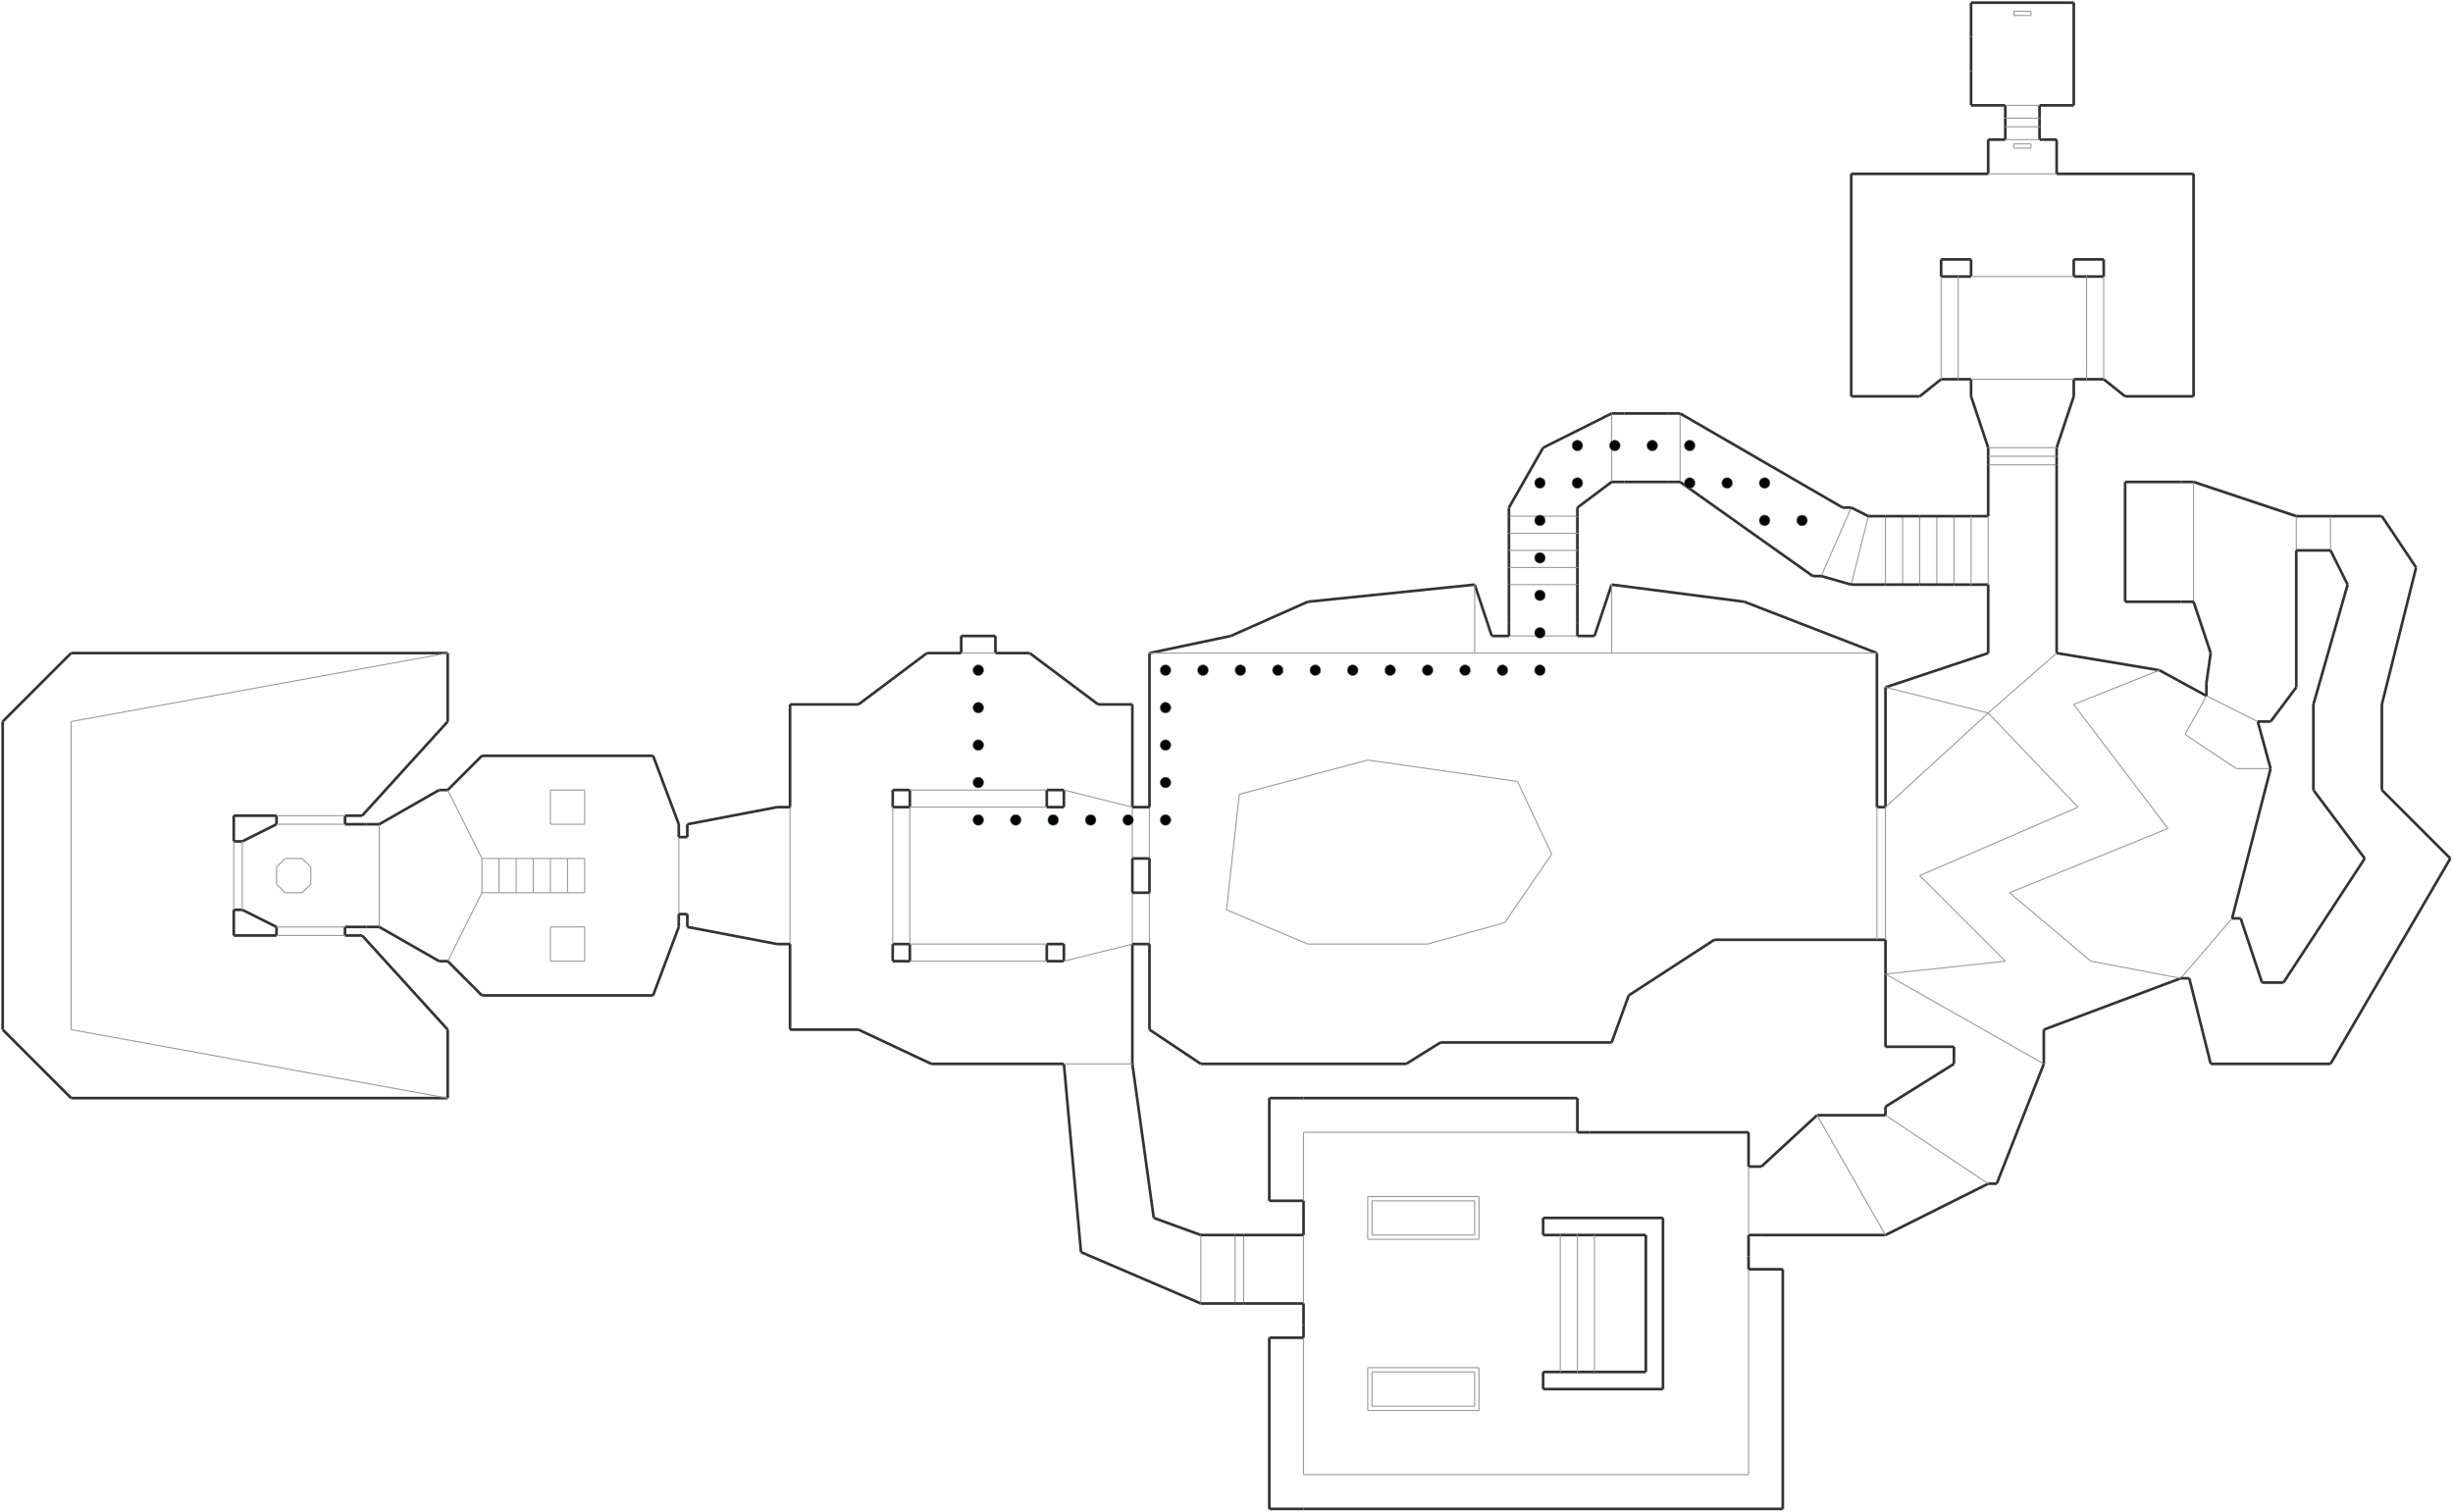 <?xml version="1.0" encoding="utf-8" ?>
<svg baseProfile="tiny" height="2826" version="1.2" viewBox="0 0 4586 2826" width="4586" xmlns="http://www.w3.org/2000/svg" xmlns:ev="http://www.w3.org/2001/xml-events" xmlns:xlink="http://www.w3.org/1999/xlink"><defs /><line stroke="#333" stroke-width="5" x1="1861" x2="1797" y1="1189" y2="1189" /><line stroke="#333" stroke-width="5" x1="1797" x2="1797" y1="1189" y2="1221" /><line stroke="#333" stroke-width="5" x1="1861" x2="1861" y1="1221" y2="1189" /><line stroke="#333" stroke-width="5" x1="1925" x2="1861" y1="1221" y2="1221" /><line stroke="#333" stroke-width="5" x1="1797" x2="1733" y1="1221" y2="1221" /><line stroke="#333" stroke-width="5" x1="2053" x2="1925" y1="1317" y2="1221" /><line stroke="#333" stroke-width="5" x1="1733" x2="1605" y1="1221" y2="1317" /><line stroke="#333" stroke-width="5" x1="2117" x2="2053" y1="1317" y2="1317" /><line stroke="#333" stroke-width="5" x1="1605" x2="1477" y1="1317" y2="1317" /><line stroke="#333" stroke-width="5" x1="1669" x2="1701" y1="1477" y2="1477" /><line stroke="#333" stroke-width="5" x1="1701" x2="1701" y1="1477" y2="1509" /><line stroke="#333" stroke-width="5" x1="1701" x2="1669" y1="1509" y2="1509" /><line stroke="#333" stroke-width="5" x1="1669" x2="1669" y1="1509" y2="1477" /><line stroke="#333" stroke-width="5" x1="1957" x2="1989" y1="1477" y2="1477" /><line stroke="#333" stroke-width="5" x1="1989" x2="1989" y1="1477" y2="1509" /><line stroke="#333" stroke-width="5" x1="1989" x2="1957" y1="1509" y2="1509" /><line stroke="#333" stroke-width="5" x1="1957" x2="1957" y1="1509" y2="1477" /><line stroke="#333" stroke-width="5" x1="1669" x2="1669" y1="1797" y2="1765" /><line stroke="#333" stroke-width="5" x1="1669" x2="1701" y1="1765" y2="1765" /><line stroke="#333" stroke-width="5" x1="1701" x2="1701" y1="1765" y2="1797" /><line stroke="#333" stroke-width="5" x1="1701" x2="1669" y1="1797" y2="1797" /><line stroke="#333" stroke-width="5" x1="1989" x2="1957" y1="1797" y2="1797" /><line stroke="#333" stroke-width="5" x1="1957" x2="1957" y1="1797" y2="1765" /><line stroke="#333" stroke-width="5" x1="1957" x2="1989" y1="1765" y2="1765" /><line stroke="#333" stroke-width="5" x1="1989" x2="1989" y1="1765" y2="1797" /><line stroke="#333" stroke-width="5" x1="2117" x2="2117" y1="1509" y2="1317" /><line stroke="#999" stroke-width="2" x1="2117" x2="2117" y1="1605" y2="1509" /><line stroke="#333" stroke-width="5" x1="2117" x2="2117" y1="1669" y2="1605" /><line stroke="#333" stroke-width="5" x1="2117" x2="2117" y1="1989" y2="1765" /><line stroke="#999" stroke-width="2" x1="2117" x2="2117" y1="1765" y2="1669" /><line stroke="#999" stroke-width="2" x1="2149" x2="2149" y1="1669" y2="1765" /><line stroke="#999" stroke-width="2" x1="2149" x2="2149" y1="1509" y2="1605" /><line stroke="#333" stroke-width="5" x1="2117" x2="2149" y1="1605" y2="1605" /><line stroke="#333" stroke-width="5" x1="2149" x2="2117" y1="1509" y2="1509" /><line stroke="#333" stroke-width="5" x1="2149" x2="2117" y1="1669" y2="1669" /><line stroke="#333" stroke-width="5" x1="2117" x2="2149" y1="1765" y2="1765" /><line stroke="#333" stroke-width="5" x1="2149" x2="2149" y1="1605" y2="1669" /><line stroke="#333" stroke-width="5" x1="2149" x2="2149" y1="1221" y2="1509" /><line stroke="#333" stroke-width="5" x1="2149" x2="2149" y1="1765" y2="1925" /><line stroke="#999" stroke-width="2" x1="1957" x2="1701" y1="1477" y2="1477" /><line stroke="#999" stroke-width="2" x1="2117" x2="1989" y1="1509" y2="1477" /><line stroke="#999" stroke-width="2" x1="1989" x2="2117" y1="1797" y2="1765" /><line stroke="#333" stroke-width="5" x1="1477" x2="1605" y1="1925" y2="1925" /><line stroke="#333" stroke-width="5" x1="1605" x2="1741" y1="1925" y2="1989" /><line stroke="#333" stroke-width="5" x1="1741" x2="1989" y1="1989" y2="1989" /><line stroke="#333" stroke-width="5" x1="2149" x2="2245" y1="1925" y2="1989" /><line stroke="#333" stroke-width="5" x1="2245" x2="2629" y1="1989" y2="1989" /><line stroke="#333" stroke-width="5" x1="2301" x2="2149" y1="1189" y2="1221" /><line stroke="#333" stroke-width="5" x1="2445" x2="2301" y1="1125" y2="1189" /><line stroke="#999" stroke-width="2" x1="1861" x2="1797" y1="1221" y2="1221" /><line stroke="#999" stroke-width="2" x1="1701" x2="1957" y1="1765" y2="1765" /><line stroke="#999" stroke-width="2" x1="1957" x2="1701" y1="1509" y2="1509" /><line stroke="#999" stroke-width="2" x1="1701" x2="1701" y1="1509" y2="1765" /><line stroke="#999" stroke-width="2" x1="1669" x2="1669" y1="1509" y2="1765" /><line stroke="#999" stroke-width="2" x1="1701" x2="1957" y1="1797" y2="1797" /><line stroke="#333" stroke-width="5" x1="1477" x2="1477" y1="1317" y2="1509" /><line stroke="#333" stroke-width="5" x1="1477" x2="1477" y1="1765" y2="1925" /><line stroke="#999" stroke-width="2" x1="1477" x2="1477" y1="1765" y2="1509" /><line stroke="#333" stroke-width="5" x1="1285" x2="1285" y1="1541" y2="1565" /><line stroke="#333" stroke-width="5" x1="1285" x2="1285" y1="1709" y2="1733" /><line stroke="#333" stroke-width="5" x1="1285" x2="1453" y1="1733" y2="1765" /><line stroke="#333" stroke-width="5" x1="1453" x2="1477" y1="1765" y2="1765" /><line stroke="#333" stroke-width="5" x1="1477" x2="1453" y1="1509" y2="1509" /><line stroke="#333" stroke-width="5" x1="1453" x2="1285" y1="1509" y2="1541" /><line stroke="#999" stroke-width="2" x1="1269" x2="1269" y1="1709" y2="1565" /><line stroke="#333" stroke-width="5" x1="1285" x2="1269" y1="1565" y2="1565" /><line stroke="#333" stroke-width="5" x1="1269" x2="1285" y1="1709" y2="1709" /><line stroke="#333" stroke-width="5" x1="1269" x2="1269" y1="1565" y2="1541" /><line stroke="#333" stroke-width="5" x1="1269" x2="1221" y1="1541" y2="1413" /><line stroke="#333" stroke-width="5" x1="1221" x2="901" y1="1413" y2="1413" /><line stroke="#333" stroke-width="5" x1="901" x2="1221" y1="1861" y2="1861" /><line stroke="#333" stroke-width="5" x1="1269" x2="1269" y1="1733" y2="1709" /><line stroke="#333" stroke-width="5" x1="1221" x2="1269" y1="1861" y2="1733" /><line stroke="#999" stroke-width="2" x1="901" x2="933" y1="1605" y2="1605" /><line stroke="#999" stroke-width="2" x1="933" x2="965" y1="1605" y2="1605" /><line stroke="#999" stroke-width="2" x1="965" x2="997" y1="1605" y2="1605" /><line stroke="#999" stroke-width="2" x1="997" x2="1029" y1="1605" y2="1605" /><line stroke="#999" stroke-width="2" x1="1029" x2="1061" y1="1605" y2="1605" /><line stroke="#999" stroke-width="2" x1="1061" x2="1093" y1="1605" y2="1605" /><line stroke="#999" stroke-width="2" x1="1093" x2="1093" y1="1605" y2="1669" /><line stroke="#999" stroke-width="2" x1="1093" x2="1061" y1="1669" y2="1669" /><line stroke="#999" stroke-width="2" x1="1061" x2="1029" y1="1669" y2="1669" /><line stroke="#999" stroke-width="2" x1="1029" x2="997" y1="1669" y2="1669" /><line stroke="#999" stroke-width="2" x1="997" x2="965" y1="1669" y2="1669" /><line stroke="#999" stroke-width="2" x1="965" x2="933" y1="1669" y2="1669" /><line stroke="#999" stroke-width="2" x1="933" x2="901" y1="1669" y2="1669" /><line stroke="#999" stroke-width="2" x1="933" x2="933" y1="1605" y2="1669" /><line stroke="#999" stroke-width="2" x1="965" x2="965" y1="1605" y2="1669" /><line stroke="#999" stroke-width="2" x1="997" x2="997" y1="1605" y2="1669" /><line stroke="#999" stroke-width="2" x1="1029" x2="1029" y1="1605" y2="1669" /><line stroke="#999" stroke-width="2" x1="1061" x2="1061" y1="1605" y2="1669" /><line stroke="#999" stroke-width="2" x1="901" x2="901" y1="1605" y2="1669" /><line stroke="#999" stroke-width="2" x1="901" x2="837" y1="1669" y2="1797" /><line stroke="#333" stroke-width="5" x1="837" x2="901" y1="1797" y2="1861" /><line stroke="#333" stroke-width="5" x1="901" x2="837" y1="1413" y2="1477" /><line stroke="#999" stroke-width="2" x1="837" x2="901" y1="1477" y2="1605" /><line stroke="#333" stroke-width="5" x1="837" x2="821" y1="1477" y2="1477" /><line stroke="#333" stroke-width="5" x1="821" x2="709" y1="1477" y2="1541" /><line stroke="#333" stroke-width="5" x1="709" x2="821" y1="1733" y2="1797" /><line stroke="#333" stroke-width="5" x1="821" x2="837" y1="1797" y2="1797" /><line stroke="#333" stroke-width="5" x1="517" x2="453" y1="1541" y2="1573" /><line stroke="#333" stroke-width="5" x1="453" x2="517" y1="1701" y2="1733" /><line stroke="#333" stroke-width="5" x1="645" x2="645" y1="1749" y2="1733" /><line stroke="#333" stroke-width="5" x1="517" x2="517" y1="1733" y2="1749" /><line stroke="#333" stroke-width="5" x1="517" x2="517" y1="1525" y2="1541" /><line stroke="#333" stroke-width="5" x1="645" x2="645" y1="1541" y2="1525" /><line stroke="#333" stroke-width="5" x1="453" x2="437" y1="1573" y2="1573" /><line stroke="#333" stroke-width="5" x1="437" x2="453" y1="1701" y2="1701" /><line stroke="#333" stroke-width="5" x1="517" x2="437" y1="1749" y2="1749" /><line stroke="#333" stroke-width="5" x1="437" x2="437" y1="1749" y2="1701" /><line stroke="#333" stroke-width="5" x1="437" x2="437" y1="1573" y2="1525" /><line stroke="#333" stroke-width="5" x1="437" x2="517" y1="1525" y2="1525" /><line stroke="#333" stroke-width="5" x1="645" x2="677" y1="1525" y2="1525" /><line stroke="#333" stroke-width="5" x1="677" x2="837" y1="1525" y2="1349" /><line stroke="#333" stroke-width="5" x1="677" x2="645" y1="1749" y2="1749" /><line stroke="#333" stroke-width="5" x1="837" x2="677" y1="1925" y2="1749" /><line stroke="#999" stroke-width="2" x1="709" x2="709" y1="1733" y2="1541" /><line stroke="#999" stroke-width="2" x1="645" x2="517" y1="1541" y2="1541" /><line stroke="#999" stroke-width="2" x1="517" x2="645" y1="1525" y2="1525" /><line stroke="#999" stroke-width="2" x1="517" x2="645" y1="1733" y2="1733" /><line stroke="#999" stroke-width="2" x1="645" x2="517" y1="1749" y2="1749" /><line stroke="#999" stroke-width="2" x1="453" x2="453" y1="1573" y2="1701" /><line stroke="#999" stroke-width="2" x1="437" x2="437" y1="1701" y2="1573" /><line stroke="#333" stroke-width="5" x1="837" x2="837" y1="2053" y2="1925" /><line stroke="#333" stroke-width="5" x1="837" x2="837" y1="1349" y2="1221" /><line stroke="#333" stroke-width="5" x1="837" x2="133" y1="1221" y2="1221" /><line stroke="#333" stroke-width="5" x1="133" x2="5" y1="1221" y2="1349" /><line stroke="#333" stroke-width="5" x1="5" x2="5" y1="1349" y2="1925" /><line stroke="#333" stroke-width="5" x1="5" x2="133" y1="1925" y2="2053" /><line stroke="#333" stroke-width="5" x1="133" x2="837" y1="2053" y2="2053" /><line stroke="#999" stroke-width="2" x1="837" x2="133" y1="1221" y2="1349" /><line stroke="#999" stroke-width="2" x1="133" x2="133" y1="1349" y2="1925" /><line stroke="#999" stroke-width="2" x1="133" x2="837" y1="1925" y2="2053" /><line stroke="#333" stroke-width="5" x1="645" x2="685" y1="1733" y2="1733" /><line stroke="#333" stroke-width="5" x1="685" x2="709" y1="1733" y2="1733" /><line stroke="#333" stroke-width="5" x1="709" x2="685" y1="1541" y2="1541" /><line stroke="#333" stroke-width="5" x1="685" x2="645" y1="1541" y2="1541" /><line stroke="#999" stroke-width="2" x1="1029" x2="1093" y1="1733" y2="1733" /><line stroke="#999" stroke-width="2" x1="1093" x2="1093" y1="1733" y2="1797" /><line stroke="#999" stroke-width="2" x1="1093" x2="1029" y1="1797" y2="1797" /><line stroke="#999" stroke-width="2" x1="1029" x2="1029" y1="1797" y2="1733" /><line stroke="#999" stroke-width="2" x1="1029" x2="1093" y1="1477" y2="1477" /><line stroke="#999" stroke-width="2" x1="1093" x2="1093" y1="1477" y2="1541" /><line stroke="#999" stroke-width="2" x1="1093" x2="1029" y1="1541" y2="1541" /><line stroke="#999" stroke-width="2" x1="1029" x2="1029" y1="1541" y2="1477" /><line stroke="#333" stroke-width="5" x1="1989" x2="2021" y1="1989" y2="2341" /><line stroke="#333" stroke-width="5" x1="2157" x2="2117" y1="2277" y2="1989" /><line stroke="#333" stroke-width="5" x1="2245" x2="2157" y1="2309" y2="2277" /><line stroke="#333" stroke-width="5" x1="2021" x2="2245" y1="2341" y2="2437" /><line stroke="#999" stroke-width="2" x1="2117" x2="1989" y1="1989" y2="1989" /><line stroke="#999" stroke-width="2" x1="2245" x2="2245" y1="2437" y2="2309" /><line stroke="#999" stroke-width="2" x1="2309" x2="2309" y1="2437" y2="2309" /><line stroke="#999" stroke-width="2" x1="2325" x2="2325" y1="2309" y2="2437" /><line stroke="#333" stroke-width="5" x1="2309" x2="2245" y1="2309" y2="2309" /><line stroke="#333" stroke-width="5" x1="2245" x2="2309" y1="2437" y2="2437" /><line stroke="#333" stroke-width="5" x1="2309" x2="2325" y1="2437" y2="2437" /><line stroke="#333" stroke-width="5" x1="2325" x2="2309" y1="2309" y2="2309" /><line stroke="#333" stroke-width="5" x1="2437" x2="2325" y1="2309" y2="2309" /><line stroke="#333" stroke-width="5" x1="2325" x2="2437" y1="2437" y2="2437" /><line stroke="#333" stroke-width="5" x1="3509" x2="3261" y1="1221" y2="1125" /><line stroke="#333" stroke-width="5" x1="3261" x2="3013" y1="1125" y2="1093" /><line stroke="#333" stroke-width="5" x1="2757" x2="2445" y1="1093" y2="1125" /><line stroke="#333" stroke-width="5" x1="2629" x2="2693" y1="1989" y2="1949" /><line stroke="#333" stroke-width="5" x1="2693" x2="3013" y1="1949" y2="1949" /><line stroke="#999" stroke-width="2" x1="2293" x2="2445" y1="1701" y2="1765" /><line stroke="#999" stroke-width="2" x1="2445" x2="2669" y1="1765" y2="1765" /><line stroke="#999" stroke-width="2" x1="2669" x2="2813" y1="1765" y2="1725" /><line stroke="#999" stroke-width="2" x1="2813" x2="2901" y1="1725" y2="1597" /><line stroke="#999" stroke-width="2" x1="2901" x2="2837" y1="1597" y2="1461" /><line stroke="#999" stroke-width="2" x1="2837" x2="2557" y1="1461" y2="1421" /><line stroke="#999" stroke-width="2" x1="2557" x2="2317" y1="1421" y2="1485" /><line stroke="#999" stroke-width="2" x1="2317" x2="2293" y1="1485" y2="1701" /><line stroke="#333" stroke-width="5" x1="3525" x2="3397" y1="2085" y2="2085" /><line stroke="#333" stroke-width="5" x1="3293" x2="3525" y1="2309" y2="2309" /><line stroke="#333" stroke-width="5" x1="3525" x2="3717" y1="2309" y2="2213" /><line stroke="#333" stroke-width="5" x1="3653" x2="3653" y1="1957" y2="1989" /><line stroke="#333" stroke-width="5" x1="3821" x2="3821" y1="1989" y2="1925" /><line stroke="#333" stroke-width="5" x1="3525" x2="3525" y1="1821" y2="1957" /><line stroke="#333" stroke-width="5" x1="3525" x2="3525" y1="1285" y2="1509" /><line stroke="#333" stroke-width="5" x1="3509" x2="3509" y1="1509" y2="1221" /><line stroke="#333" stroke-width="5" x1="3525" x2="3509" y1="1509" y2="1509" /><line stroke="#333" stroke-width="5" x1="3821" x2="4077" y1="1925" y2="1829" /><line stroke="#999" stroke-width="2" x1="3909" x2="4077" y1="1797" y2="1829" /><line stroke="#999" stroke-width="2" x1="3885" x2="3717" y1="1509" y2="1333" /><line stroke="#999" stroke-width="2" x1="3589" x2="3885" y1="1637" y2="1509" /><line stroke="#999" stroke-width="2" x1="4053" x2="3757" y1="1549" y2="1669" /><line stroke="#999" stroke-width="2" x1="3749" x2="3589" y1="1797" y2="1637" /><line stroke="#999" stroke-width="2" x1="3757" x2="3909" y1="1669" y2="1797" /><line stroke="#333" stroke-width="5" x1="4037" x2="3845" y1="1253" y2="1221" /><line stroke="#333" stroke-width="5" x1="3717" x2="3525" y1="1221" y2="1285" /><line stroke="#333" stroke-width="5" x1="3845" x2="3845" y1="1221" y2="869" /><line stroke="#333" stroke-width="5" x1="3717" x2="3717" y1="1093" y2="1221" /><line stroke="#999" stroke-width="2" x1="3525" x2="3717" y1="2085" y2="2213" /><line stroke="#999" stroke-width="2" x1="3525" x2="3717" y1="1509" y2="1333" /><line stroke="#999" stroke-width="2" x1="3717" x2="3845" y1="1333" y2="1221" /><line stroke="#999" stroke-width="2" x1="3525" x2="3821" y1="1821" y2="1989" /><line stroke="#999" stroke-width="2" x1="3717" x2="3525" y1="1333" y2="1285" /><line stroke="#999" stroke-width="2" x1="3877" x2="4053" y1="1317" y2="1549" /><line stroke="#999" stroke-width="2" x1="4037" x2="3877" y1="1253" y2="1317" /><line stroke="#333" stroke-width="5" x1="4125" x2="4037" y1="1301" y2="1253" /><line stroke="#999" stroke-width="2" x1="4245" x2="4181" y1="1437" y2="1437" /><line stroke="#999" stroke-width="2" x1="4181" x2="4085" y1="1437" y2="1373" /><line stroke="#999" stroke-width="2" x1="4085" x2="4125" y1="1373" y2="1301" /><line stroke="#333" stroke-width="5" x1="3013" x2="2981" y1="1093" y2="1189" /><line stroke="#333" stroke-width="5" x1="2981" x2="2949" y1="1189" y2="1189" /><line stroke="#333" stroke-width="5" x1="2789" x2="2757" y1="1189" y2="1093" /><line stroke="#333" stroke-width="5" x1="2821" x2="2789" y1="1189" y2="1189" /><line stroke="#333" stroke-width="5" x1="2949" x2="2949" y1="1093" y2="1061" /><line stroke="#333" stroke-width="5" x1="2949" x2="2949" y1="1061" y2="1029" /><line stroke="#333" stroke-width="5" x1="2821" x2="2821" y1="1061" y2="1093" /><line stroke="#333" stroke-width="5" x1="2821" x2="2821" y1="1029" y2="1061" /><line stroke="#333" stroke-width="5" x1="2821" x2="2821" y1="997" y2="1029" /><line stroke="#333" stroke-width="5" x1="2821" x2="2821" y1="965" y2="997" /><line stroke="#333" stroke-width="5" x1="2949" x2="2949" y1="1029" y2="997" /><line stroke="#333" stroke-width="5" x1="2949" x2="2949" y1="997" y2="965" /><line stroke="#333" stroke-width="5" x1="3013" x2="2885" y1="773" y2="837" /><line stroke="#999" stroke-width="2" x1="2949" x2="2821" y1="1189" y2="1189" /><line stroke="#999" stroke-width="2" x1="2821" x2="2949" y1="1093" y2="1093" /><line stroke="#999" stroke-width="2" x1="2821" x2="2949" y1="1061" y2="1061" /><line stroke="#999" stroke-width="2" x1="2821" x2="2949" y1="1029" y2="1029" /><line stroke="#999" stroke-width="2" x1="2821" x2="2949" y1="997" y2="997" /><line stroke="#999" stroke-width="2" x1="2821" x2="2949" y1="965" y2="965" /><line stroke="#999" stroke-width="2" x1="3013" x2="3013" y1="773" y2="901" /><line stroke="#999" stroke-width="2" x1="3141" x2="3141" y1="901" y2="773" /><line stroke="#999" stroke-width="2" x1="3653" x2="3653" y1="1093" y2="965" /><line stroke="#999" stroke-width="2" x1="3621" x2="3621" y1="1093" y2="965" /><line stroke="#999" stroke-width="2" x1="3589" x2="3589" y1="1093" y2="965" /><line stroke="#999" stroke-width="2" x1="3557" x2="3557" y1="1093" y2="965" /><line stroke="#999" stroke-width="2" x1="3525" x2="3525" y1="1093" y2="965" /><line stroke="#999" stroke-width="2" x1="3461" x2="3493" y1="1093" y2="965" /><line stroke="#999" stroke-width="2" x1="3405" x2="3461" y1="1077" y2="949" /><line stroke="#333" stroke-width="5" x1="3405" x2="3461" y1="1077" y2="1093" /><line stroke="#333" stroke-width="5" x1="3493" x2="3461" y1="965" y2="949" /><line stroke="#333" stroke-width="5" x1="3461" x2="3525" y1="1093" y2="1093" /><line stroke="#333" stroke-width="5" x1="3525" x2="3557" y1="1093" y2="1093" /><line stroke="#333" stroke-width="5" x1="3557" x2="3589" y1="1093" y2="1093" /><line stroke="#333" stroke-width="5" x1="3589" x2="3621" y1="1093" y2="1093" /><line stroke="#333" stroke-width="5" x1="3621" x2="3653" y1="1093" y2="1093" /><line stroke="#333" stroke-width="5" x1="3653" x2="3621" y1="965" y2="965" /><line stroke="#333" stroke-width="5" x1="3621" x2="3589" y1="965" y2="965" /><line stroke="#333" stroke-width="5" x1="3589" x2="3557" y1="965" y2="965" /><line stroke="#333" stroke-width="5" x1="3557" x2="3525" y1="965" y2="965" /><line stroke="#333" stroke-width="5" x1="3525" x2="3493" y1="965" y2="965" /><line stroke="#333" stroke-width="5" x1="3653" x2="3685" y1="1093" y2="1093" /><line stroke="#333" stroke-width="5" x1="3685" x2="3653" y1="965" y2="965" /><line stroke="#333" stroke-width="5" x1="3717" x2="3685" y1="965" y2="965" /><line stroke="#333" stroke-width="5" x1="3685" x2="3717" y1="1093" y2="1093" /><line stroke="#999" stroke-width="2" x1="3717" x2="3717" y1="965" y2="1093" /><line stroke="#999" stroke-width="2" x1="3685" x2="3685" y1="1093" y2="965" /><line stroke="#333" stroke-width="5" x1="3717" x2="3717" y1="869" y2="965" /><line stroke="#999" stroke-width="2" x1="3509" x2="3013" y1="1221" y2="1221" /><line stroke="#999" stroke-width="2" x1="3013" x2="2757" y1="1221" y2="1221" /><line stroke="#999" stroke-width="2" x1="2757" x2="2149" y1="1221" y2="1221" /><line stroke="#999" stroke-width="2" x1="2757" x2="2757" y1="1221" y2="1093" /><line stroke="#999" stroke-width="2" x1="3013" x2="3013" y1="1093" y2="1221" /><line stroke="#333" stroke-width="5" x1="3461" x2="3445" y1="949" y2="949" /><line stroke="#333" stroke-width="5" x1="3445" x2="3141" y1="949" y2="773" /><line stroke="#333" stroke-width="5" x1="3141" x2="3389" y1="901" y2="1077" /><line stroke="#333" stroke-width="5" x1="3389" x2="3405" y1="1077" y2="1077" /><line stroke="#333" stroke-width="5" x1="2949" x2="2949" y1="965" y2="949" /><line stroke="#333" stroke-width="5" x1="2949" x2="3013" y1="949" y2="901" /><line stroke="#333" stroke-width="5" x1="2885" x2="2821" y1="837" y2="949" /><line stroke="#333" stroke-width="5" x1="2821" x2="2821" y1="949" y2="965" /><line stroke="#999" stroke-width="2" x1="3525" x2="3749" y1="1821" y2="1797" /><line stroke="#333" stroke-width="5" x1="3653" x2="3525" y1="1989" y2="2069" /><line stroke="#333" stroke-width="5" x1="3525" x2="3525" y1="2069" y2="2085" /><line stroke="#333" stroke-width="5" x1="3717" x2="3733" y1="2213" y2="2213" /><line stroke="#333" stroke-width="5" x1="3733" x2="3821" y1="2213" y2="1989" /><line stroke="#333" stroke-width="5" x1="4173" x2="4245" y1="1717" y2="1437" /><line stroke="#333" stroke-width="5" x1="4245" x2="4221" y1="1437" y2="1349" /><line stroke="#999" stroke-width="2" x1="4221" x2="4125" y1="1349" y2="1301" /><line stroke="#333" stroke-width="5" x1="3013" x2="3045" y1="1949" y2="1861" /><line stroke="#333" stroke-width="5" x1="3045" x2="3205" y1="1861" y2="1757" /><line stroke="#333" stroke-width="5" x1="3205" x2="3509" y1="1757" y2="1757" /><line stroke="#333" stroke-width="5" x1="3509" x2="3525" y1="1757" y2="1757" /><line stroke="#999" stroke-width="2" x1="3525" x2="3525" y1="1509" y2="1757" /><line stroke="#999" stroke-width="2" x1="3509" x2="3509" y1="1757" y2="1509" /><line stroke="#333" stroke-width="5" x1="3525" x2="3525" y1="1757" y2="1821" /><line stroke="#333" stroke-width="5" x1="3973" x2="4101" y1="741" y2="741" /><line stroke="#333" stroke-width="5" x1="3461" x2="3589" y1="741" y2="741" /><line stroke="#333" stroke-width="5" x1="3589" x2="3629" y1="741" y2="709" /><line stroke="#333" stroke-width="5" x1="3685" x2="3685" y1="709" y2="741" /><line stroke="#333" stroke-width="5" x1="3877" x2="3877" y1="741" y2="709" /><line stroke="#333" stroke-width="5" x1="3933" x2="3973" y1="709" y2="741" /><line stroke="#333" stroke-width="5" x1="3877" x2="3877" y1="517" y2="485" /><line stroke="#333" stroke-width="5" x1="3877" x2="3933" y1="485" y2="485" /><line stroke="#333" stroke-width="5" x1="3933" x2="3933" y1="485" y2="517" /><line stroke="#333" stroke-width="5" x1="3629" x2="3629" y1="517" y2="485" /><line stroke="#333" stroke-width="5" x1="3629" x2="3685" y1="485" y2="485" /><line stroke="#333" stroke-width="5" x1="3685" x2="3685" y1="485" y2="517" /><line stroke="#333" stroke-width="5" x1="3629" x2="3661" y1="709" y2="709" /><line stroke="#333" stroke-width="5" x1="3661" x2="3685" y1="709" y2="709" /><line stroke="#333" stroke-width="5" x1="3933" x2="3901" y1="517" y2="517" /><line stroke="#333" stroke-width="5" x1="3901" x2="3877" y1="517" y2="517" /><line stroke="#333" stroke-width="5" x1="3877" x2="3901" y1="709" y2="709" /><line stroke="#333" stroke-width="5" x1="3901" x2="3933" y1="709" y2="709" /><line stroke="#333" stroke-width="5" x1="3685" x2="3661" y1="517" y2="517" /><line stroke="#333" stroke-width="5" x1="3661" x2="3629" y1="517" y2="517" /><line stroke="#999" stroke-width="2" x1="3661" x2="3661" y1="517" y2="549" /><line stroke="#999" stroke-width="2" x1="3661" x2="3661" y1="549" y2="677" /><line stroke="#999" stroke-width="2" x1="3661" x2="3661" y1="677" y2="709" /><line stroke="#999" stroke-width="2" x1="3901" x2="3901" y1="549" y2="517" /><line stroke="#999" stroke-width="2" x1="3901" x2="3901" y1="709" y2="677" /><line stroke="#999" stroke-width="2" x1="3901" x2="3901" y1="677" y2="549" /><line stroke="#333" stroke-width="5" x1="4101" x2="3845" y1="325" y2="325" /><line stroke="#333" stroke-width="5" x1="3717" x2="3461" y1="325" y2="325" /><line stroke="#333" stroke-width="5" x1="3845" x2="3845" y1="325" y2="261" /><line stroke="#333" stroke-width="5" x1="3717" x2="3717" y1="261" y2="325" /><line stroke="#999" stroke-width="2" x1="3685" x2="3877" y1="709" y2="709" /><line stroke="#999" stroke-width="2" x1="3877" x2="3685" y1="517" y2="517" /><line stroke="#999" stroke-width="2" x1="3845" x2="3717" y1="869" y2="869" /><line stroke="#333" stroke-width="5" x1="3461" x2="3461" y1="325" y2="741" /><line stroke="#333" stroke-width="5" x1="4101" x2="4101" y1="741" y2="325" /><line stroke="#999" stroke-width="2" x1="3629" x2="3629" y1="517" y2="709" /><line stroke="#999" stroke-width="2" x1="3933" x2="3933" y1="709" y2="517" /><line stroke="#999" stroke-width="2" x1="3717" x2="3845" y1="325" y2="325" /><line stroke="#333" stroke-width="5" x1="3845" x2="3813" y1="261" y2="261" /><line stroke="#333" stroke-width="5" x1="3749" x2="3717" y1="261" y2="261" /><line stroke="#333" stroke-width="5" x1="3749" x2="3749" y1="237" y2="261" /><line stroke="#333" stroke-width="5" x1="3813" x2="3813" y1="261" y2="237" /><line stroke="#333" stroke-width="5" x1="3813" x2="3813" y1="237" y2="221" /><line stroke="#333" stroke-width="5" x1="3813" x2="3813" y1="221" y2="197" /><line stroke="#333" stroke-width="5" x1="3749" x2="3749" y1="197" y2="221" /><line stroke="#333" stroke-width="5" x1="3749" x2="3749" y1="221" y2="237" /><line stroke="#999" stroke-width="2" x1="3749" x2="3813" y1="221" y2="221" /><line stroke="#999" stroke-width="2" x1="3813" x2="3749" y1="237" y2="237" /><line stroke="#333" stroke-width="5" x1="3813" x2="3877" y1="197" y2="197" /><line stroke="#333" stroke-width="5" x1="3685" x2="3749" y1="197" y2="197" /><line stroke="#333" stroke-width="5" x1="3877" x2="3877" y1="197" y2="5" /><line stroke="#333" stroke-width="5" x1="3685" x2="3685" y1="5" y2="69" /><line stroke="#333" stroke-width="5" x1="3685" x2="3685" y1="69" y2="133" /><line stroke="#333" stroke-width="5" x1="3685" x2="3685" y1="133" y2="197" /><line stroke="#333" stroke-width="5" x1="3877" x2="3685" y1="5" y2="5" /><line stroke="#999" stroke-width="2" x1="3749" x2="3813" y1="197" y2="197" /><line stroke="#333" stroke-width="5" x1="3717" x2="3717" y1="853" y2="869" /><line stroke="#333" stroke-width="5" x1="3845" x2="3845" y1="869" y2="853" /><line stroke="#333" stroke-width="5" x1="3685" x2="3717" y1="741" y2="837" /><line stroke="#333" stroke-width="5" x1="3717" x2="3717" y1="837" y2="853" /><line stroke="#333" stroke-width="5" x1="3845" x2="3845" y1="853" y2="837" /><line stroke="#333" stroke-width="5" x1="3845" x2="3877" y1="837" y2="741" /><line stroke="#999" stroke-width="2" x1="3845" x2="3717" y1="853" y2="853" /><line stroke="#999" stroke-width="2" x1="3717" x2="3845" y1="837" y2="837" /><line stroke="#999" stroke-width="2" x1="3797" x2="3765" y1="277" y2="277" /><line stroke="#999" stroke-width="2" x1="3765" x2="3797" y1="269" y2="269" /><line stroke="#999" stroke-width="2" x1="3797" x2="3797" y1="269" y2="277" /><line stroke="#999" stroke-width="2" x1="3765" x2="3765" y1="277" y2="269" /><line stroke="#999" stroke-width="2" x1="3813" x2="3749" y1="261" y2="261" /><line stroke="#999" stroke-width="2" x1="3797" x2="3765" y1="29" y2="29" /><line stroke="#999" stroke-width="2" x1="3765" x2="3797" y1="21" y2="21" /><line stroke="#999" stroke-width="2" x1="3797" x2="3797" y1="21" y2="29" /><line stroke="#999" stroke-width="2" x1="3765" x2="3765" y1="29" y2="21" /><line stroke="#333" stroke-width="5" x1="3525" x2="3653" y1="1957" y2="1957" /><line stroke="#999" stroke-width="2" x1="533" x2="565" y1="1605" y2="1605" /><line stroke="#999" stroke-width="2" x1="565" x2="581" y1="1605" y2="1621" /><line stroke="#999" stroke-width="2" x1="581" x2="581" y1="1621" y2="1653" /><line stroke="#999" stroke-width="2" x1="581" x2="565" y1="1653" y2="1669" /><line stroke="#999" stroke-width="2" x1="565" x2="533" y1="1669" y2="1669" /><line stroke="#999" stroke-width="2" x1="533" x2="517" y1="1669" y2="1653" /><line stroke="#999" stroke-width="2" x1="517" x2="517" y1="1653" y2="1621" /><line stroke="#999" stroke-width="2" x1="517" x2="533" y1="1621" y2="1605" /><line stroke="#333" stroke-width="5" x1="2437" x2="2373" y1="2501" y2="2501" /><line stroke="#333" stroke-width="5" x1="2373" x2="2373" y1="2501" y2="2757" /><line stroke="#333" stroke-width="5" x1="2373" x2="2437" y1="2245" y2="2245" /><line stroke="#333" stroke-width="5" x1="3333" x2="3333" y1="2757" y2="2373" /><line stroke="#333" stroke-width="5" x1="3333" x2="3269" y1="2373" y2="2373" /><line stroke="#333" stroke-width="5" x1="2949" x2="2949" y1="2117" y2="2053" /><line stroke="#333" stroke-width="5" x1="2373" x2="2437" y1="2821" y2="2821" /><line stroke="#333" stroke-width="5" x1="2437" x2="3269" y1="2821" y2="2821" /><line stroke="#333" stroke-width="5" x1="3269" x2="3333" y1="2821" y2="2821" /><line stroke="#333" stroke-width="5" x1="3333" x2="3333" y1="2821" y2="2757" /><line stroke="#333" stroke-width="5" x1="2373" x2="2373" y1="2757" y2="2821" /><line stroke="#999" stroke-width="2" x1="2437" x2="2437" y1="2501" y2="2757" /><line stroke="#999" stroke-width="2" x1="2437" x2="3269" y1="2757" y2="2757" /><line stroke="#999" stroke-width="2" x1="3269" x2="3269" y1="2757" y2="2373" /><line stroke="#333" stroke-width="5" x1="2949" x2="2437" y1="2053" y2="2053" /><line stroke="#333" stroke-width="5" x1="2437" x2="2373" y1="2053" y2="2053" /><line stroke="#333" stroke-width="5" x1="2373" x2="2373" y1="2053" y2="2117" /><line stroke="#333" stroke-width="5" x1="2373" x2="2373" y1="2117" y2="2245" /><line stroke="#999" stroke-width="2" x1="2949" x2="2437" y1="2117" y2="2117" /><line stroke="#999" stroke-width="2" x1="2437" x2="2437" y1="2117" y2="2245" /><line stroke="#333" stroke-width="5" x1="3269" x2="3269" y1="2181" y2="2117" /><line stroke="#333" stroke-width="5" x1="3397" x2="3293" y1="2085" y2="2181" /><line stroke="#333" stroke-width="5" x1="3269" x2="3293" y1="2309" y2="2309" /><line stroke="#333" stroke-width="5" x1="3293" x2="3269" y1="2181" y2="2181" /><line stroke="#999" stroke-width="2" x1="2437" x2="2437" y1="2309" y2="2437" /><line stroke="#999" stroke-width="2" x1="3269" x2="3269" y1="2309" y2="2181" /><line stroke="#999" stroke-width="2" x1="2757" x2="2757" y1="2565" y2="2629" /><line stroke="#999" stroke-width="2" x1="2757" x2="2565" y1="2629" y2="2629" /><line stroke="#999" stroke-width="2" x1="2565" x2="2565" y1="2629" y2="2565" /><line stroke="#999" stroke-width="2" x1="2565" x2="2757" y1="2565" y2="2565" /><line stroke="#333" stroke-width="5" x1="2437" x2="2437" y1="2245" y2="2269" /><line stroke="#333" stroke-width="5" x1="2437" x2="2437" y1="2269" y2="2309" /><line stroke="#333" stroke-width="5" x1="2437" x2="2437" y1="2437" y2="2477" /><line stroke="#333" stroke-width="5" x1="2437" x2="2437" y1="2477" y2="2501" /><line stroke="#333" stroke-width="5" x1="3269" x2="3269" y1="2373" y2="2349" /><line stroke="#333" stroke-width="5" x1="3269" x2="3269" y1="2349" y2="2309" /><line stroke="#333" stroke-width="5" x1="3269" x2="2973" y1="2117" y2="2117" /><line stroke="#333" stroke-width="5" x1="2973" x2="2949" y1="2117" y2="2117" /><line stroke="#333" stroke-width="5" x1="2885" x2="3109" y1="2277" y2="2277" /><line stroke="#333" stroke-width="5" x1="3109" x2="3109" y1="2277" y2="2597" /><line stroke="#333" stroke-width="5" x1="3109" x2="2885" y1="2597" y2="2597" /><line stroke="#333" stroke-width="5" x1="2885" x2="2885" y1="2597" y2="2565" /><line stroke="#333" stroke-width="5" x1="2885" x2="2917" y1="2565" y2="2565" /><line stroke="#333" stroke-width="5" x1="2917" x2="2949" y1="2565" y2="2565" /><line stroke="#333" stroke-width="5" x1="2949" x2="2981" y1="2565" y2="2565" /><line stroke="#333" stroke-width="5" x1="2981" x2="3077" y1="2565" y2="2565" /><line stroke="#333" stroke-width="5" x1="3077" x2="3077" y1="2565" y2="2309" /><line stroke="#333" stroke-width="5" x1="3077" x2="2981" y1="2309" y2="2309" /><line stroke="#333" stroke-width="5" x1="2981" x2="2949" y1="2309" y2="2309" /><line stroke="#333" stroke-width="5" x1="2949" x2="2917" y1="2309" y2="2309" /><line stroke="#333" stroke-width="5" x1="2917" x2="2885" y1="2309" y2="2309" /><line stroke="#333" stroke-width="5" x1="2885" x2="2885" y1="2309" y2="2277" /><line stroke="#999" stroke-width="2" x1="2917" x2="2917" y1="2565" y2="2309" /><line stroke="#999" stroke-width="2" x1="2949" x2="2949" y1="2565" y2="2309" /><line stroke="#999" stroke-width="2" x1="2981" x2="2981" y1="2565" y2="2309" /><line stroke="#999" stroke-width="2" x1="2757" x2="2757" y1="2245" y2="2309" /><line stroke="#999" stroke-width="2" x1="2757" x2="2565" y1="2309" y2="2309" /><line stroke="#999" stroke-width="2" x1="2565" x2="2565" y1="2309" y2="2245" /><line stroke="#999" stroke-width="2" x1="2565" x2="2757" y1="2245" y2="2245" /><line stroke="#999" stroke-width="2" x1="2765" x2="2557" y1="2317" y2="2317" /><line stroke="#999" stroke-width="2" x1="2557" x2="2557" y1="2317" y2="2237" /><line stroke="#999" stroke-width="2" x1="2557" x2="2765" y1="2237" y2="2237" /><line stroke="#999" stroke-width="2" x1="2765" x2="2765" y1="2237" y2="2317" /><line stroke="#999" stroke-width="2" x1="2557" x2="2765" y1="2557" y2="2557" /><line stroke="#999" stroke-width="2" x1="2765" x2="2765" y1="2557" y2="2637" /><line stroke="#999" stroke-width="2" x1="2765" x2="2557" y1="2637" y2="2637" /><line stroke="#999" stroke-width="2" x1="2557" x2="2557" y1="2637" y2="2557" /><line stroke="#999" stroke-width="2" x1="3397" x2="3525" y1="2085" y2="2309" /><line stroke="#333" stroke-width="5" x1="4293" x2="4101" y1="965" y2="901" /><line stroke="#333" stroke-width="5" x1="3973" x2="3973" y1="901" y2="1125" /><line stroke="#333" stroke-width="5" x1="4101" x2="4133" y1="1125" y2="1221" /><line stroke="#999" stroke-width="2" x1="4101" x2="4101" y1="901" y2="1125" /><line stroke="#333" stroke-width="5" x1="4221" x2="4245" y1="1349" y2="1349" /><line stroke="#333" stroke-width="5" x1="4245" x2="4293" y1="1349" y2="1285" /><line stroke="#333" stroke-width="5" x1="4133" x2="4125" y1="1221" y2="1277" /><line stroke="#333" stroke-width="5" x1="4125" x2="4125" y1="1277" y2="1301" /><line stroke="#333" stroke-width="5" x1="4101" x2="4077" y1="901" y2="901" /><line stroke="#333" stroke-width="5" x1="4077" x2="3973" y1="901" y2="901" /><line stroke="#333" stroke-width="5" x1="3973" x2="4077" y1="1125" y2="1125" /><line stroke="#333" stroke-width="5" x1="4077" x2="4101" y1="1125" y2="1125" /><line stroke="#333" stroke-width="5" x1="3141" x2="3117" y1="773" y2="773" /><line stroke="#333" stroke-width="5" x1="3117" x2="3037" y1="773" y2="773" /><line stroke="#333" stroke-width="5" x1="3037" x2="3013" y1="773" y2="773" /><line stroke="#333" stroke-width="5" x1="3013" x2="3037" y1="901" y2="901" /><line stroke="#333" stroke-width="5" x1="3037" x2="3117" y1="901" y2="901" /><line stroke="#333" stroke-width="5" x1="3117" x2="3141" y1="901" y2="901" /><line stroke="#333" stroke-width="5" x1="2949" x2="2949" y1="1189" y2="1165" /><line stroke="#333" stroke-width="5" x1="2949" x2="2949" y1="1165" y2="1093" /><line stroke="#333" stroke-width="5" x1="2821" x2="2821" y1="1093" y2="1165" /><line stroke="#333" stroke-width="5" x1="2821" x2="2821" y1="1165" y2="1189" /><line stroke="#333" stroke-width="5" x1="4293" x2="4293" y1="1285" y2="1029" /><line stroke="#333" stroke-width="5" x1="4453" x2="4357" y1="965" y2="965" /><line stroke="#333" stroke-width="5" x1="4517" x2="4453" y1="1061" y2="965" /><line stroke="#333" stroke-width="5" x1="4357" x2="4389" y1="1029" y2="1093" /><line stroke="#333" stroke-width="5" x1="4389" x2="4325" y1="1093" y2="1317" /><line stroke="#333" stroke-width="5" x1="4325" x2="4325" y1="1317" y2="1477" /><line stroke="#333" stroke-width="5" x1="4325" x2="4421" y1="1477" y2="1605" /><line stroke="#333" stroke-width="5" x1="4453" x2="4517" y1="1317" y2="1061" /><line stroke="#333" stroke-width="5" x1="4453" x2="4453" y1="1477" y2="1317" /><line stroke="#333" stroke-width="5" x1="4581" x2="4453" y1="1605" y2="1477" /><line stroke="#333" stroke-width="5" x1="4421" x2="4269" y1="1605" y2="1837" /><line stroke="#333" stroke-width="5" x1="4357" x2="4581" y1="1989" y2="1605" /><line stroke="#333" stroke-width="5" x1="4269" x2="4229" y1="1837" y2="1837" /><line stroke="#333" stroke-width="5" x1="4133" x2="4357" y1="1989" y2="1989" /><line stroke="#999" stroke-width="2" x1="4077" x2="4173" y1="1829" y2="1717" /><line stroke="#999" stroke-width="2" x1="4293" x2="4293" y1="1029" y2="965" /><line stroke="#999" stroke-width="2" x1="4357" x2="4357" y1="1029" y2="965" /><line stroke="#333" stroke-width="5" x1="4077" x2="4093" y1="1829" y2="1829" /><line stroke="#333" stroke-width="5" x1="4093" x2="4133" y1="1829" y2="1989" /><line stroke="#333" stroke-width="5" x1="4229" x2="4189" y1="1837" y2="1717" /><line stroke="#333" stroke-width="5" x1="4189" x2="4173" y1="1717" y2="1717" /><line stroke="#333" stroke-width="5" x1="4293" x2="4309" y1="1029" y2="1029" /><line stroke="#333" stroke-width="5" x1="4309" x2="4357" y1="1029" y2="1029" /><line stroke="#333" stroke-width="5" x1="4357" x2="4309" y1="965" y2="965" /><line stroke="#333" stroke-width="5" x1="4309" x2="4293" y1="965" y2="965" /><circle cx="3369" cy="973" r="10" stroke="#585" /><circle cx="3299" cy="973" r="10" stroke="#585" /><circle cx="3299" cy="903" r="10" stroke="#585" /><circle cx="3229" cy="903" r="10" stroke="#585" /><circle cx="3159" cy="903" r="10" stroke="#585" /><circle cx="3159" cy="833" r="10" stroke="#585" /><circle cx="3089" cy="833" r="10" stroke="#585" /><circle cx="3019" cy="833" r="10" stroke="#585" /><circle cx="2949" cy="833" r="10" stroke="#585" /><circle cx="2949" cy="903" r="10" stroke="#585" /><circle cx="2879" cy="903" r="10" stroke="#585" /><circle cx="2879" cy="973" r="10" stroke="#585" /><circle cx="2879" cy="1043" r="10" stroke="#585" /><circle cx="2879" cy="1113" r="10" stroke="#585" /><circle cx="2879" cy="1183" r="10" stroke="#585" /><circle cx="2879" cy="1253" r="10" stroke="#585" /><circle cx="2809" cy="1253" r="10" stroke="#585" /><circle cx="2739" cy="1253" r="10" stroke="#585" /><circle cx="2669" cy="1253" r="10" stroke="#585" /><circle cx="2599" cy="1253" r="10" stroke="#585" /><circle cx="2529" cy="1253" r="10" stroke="#585" /><circle cx="2459" cy="1253" r="10" stroke="#585" /><circle cx="2389" cy="1253" r="10" stroke="#585" /><circle cx="2319" cy="1253" r="10" stroke="#585" /><circle cx="2249" cy="1253" r="10" stroke="#585" /><circle cx="2179" cy="1253" r="10" stroke="#585" /><circle cx="2179" cy="1323" r="10" stroke="#585" /><circle cx="2179" cy="1393" r="10" stroke="#585" /><circle cx="2179" cy="1463" r="10" stroke="#585" /><circle cx="2179" cy="1533" r="10" stroke="#585" /><circle cx="2109" cy="1533" r="10" stroke="#585" /><circle cx="2039" cy="1533" r="10" stroke="#585" /><circle cx="1969" cy="1533" r="10" stroke="#585" /><circle cx="1899" cy="1533" r="10" stroke="#585" /><circle cx="1829" cy="1533" r="10" stroke="#585" /><circle cx="1829" cy="1463" r="10" stroke="#585" /><circle cx="1829" cy="1393" r="10" stroke="#585" /><circle cx="1829" cy="1323" r="10" stroke="#585" /><circle cx="1829" cy="1253" r="10" stroke="#585" /></svg>